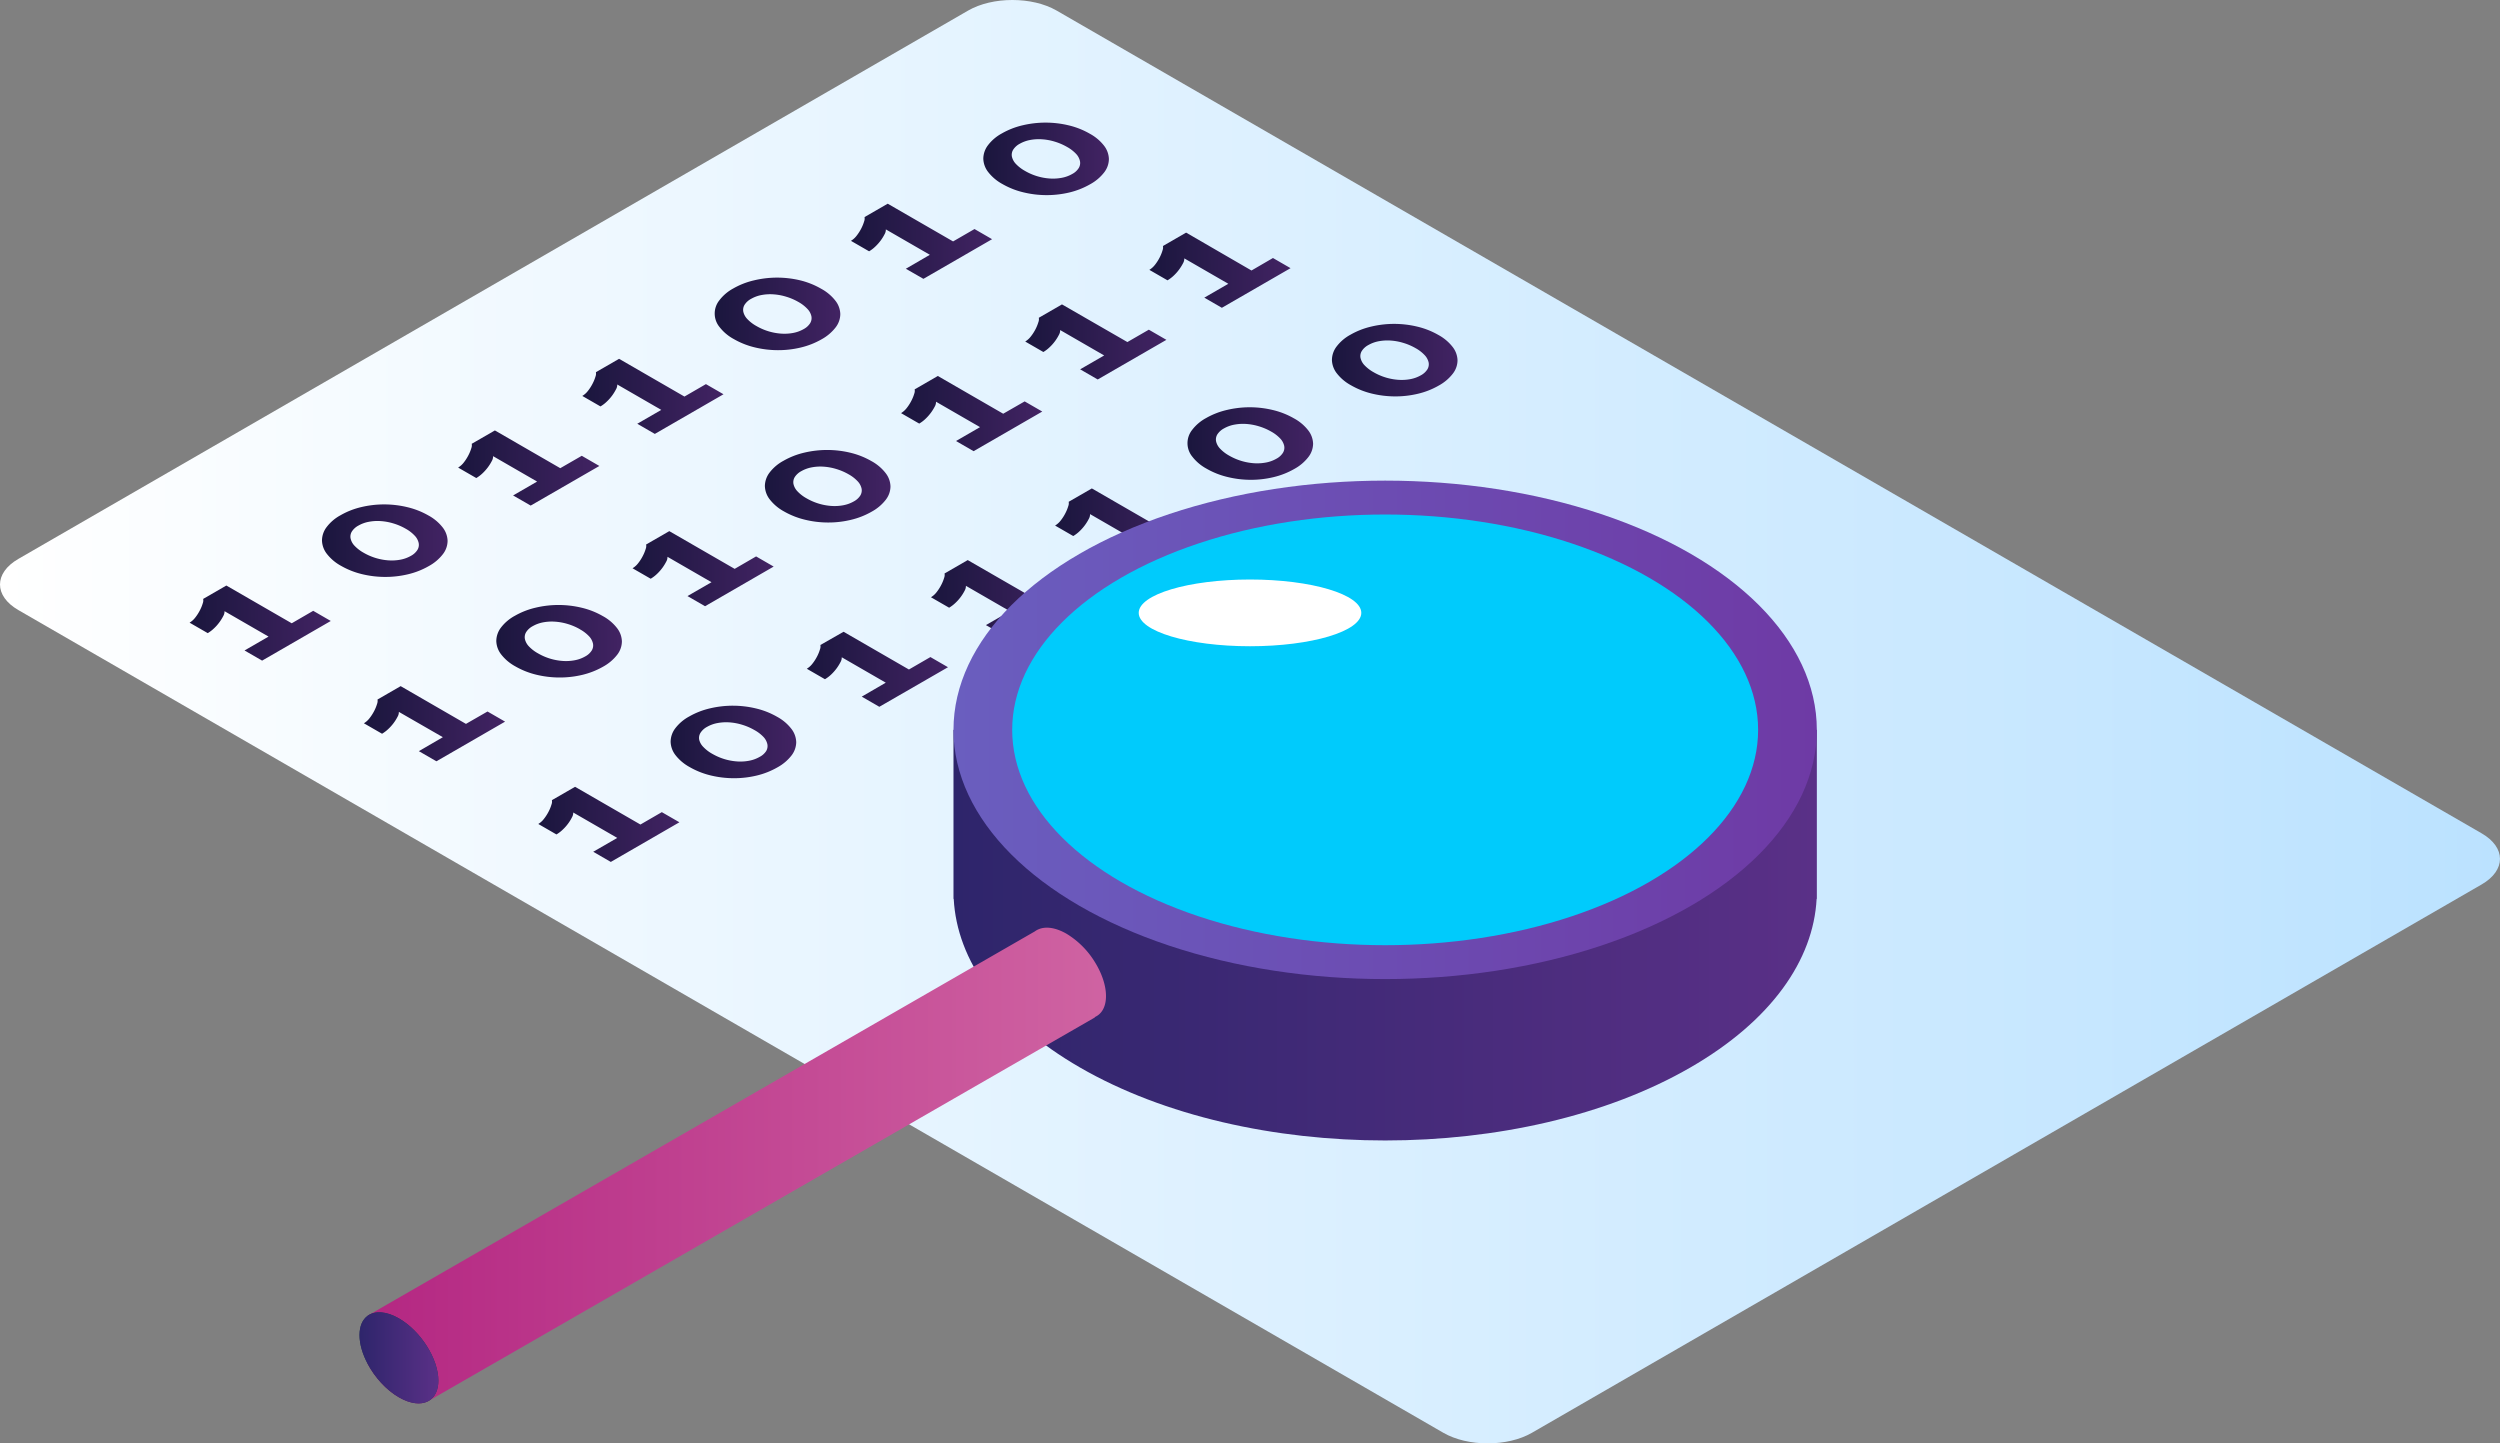 <svg xmlns="http://www.w3.org/2000/svg" xmlns:xlink="http://www.w3.org/1999/xlink" viewBox="0 0 1432.51 827.06"><rect x="0" y="0" width="1432.51" height="827.06" fill="#808080" stroke="none"/><defs><style>.cls-1{fill:url(#åçûìßííûé_ãðàäèåíò_59);}.cls-2{fill:url(#linear-gradient);}.cls-3{fill:url(#linear-gradient-2);}.cls-4{fill:url(#linear-gradient-3);}.cls-5{fill:url(#linear-gradient-4);}.cls-6{fill:url(#linear-gradient-5);}.cls-7{fill:url(#linear-gradient-6);}.cls-8{fill:url(#linear-gradient-7);}.cls-9{fill:url(#linear-gradient-8);}.cls-10{fill:url(#linear-gradient-9);}.cls-11{fill:url(#linear-gradient-10);}.cls-12{fill:url(#linear-gradient-11);}.cls-13{fill:url(#linear-gradient-12);}.cls-14{fill:url(#linear-gradient-13);}.cls-15{fill:url(#linear-gradient-14);}.cls-16{fill:url(#linear-gradient-15);}.cls-17{fill:url(#linear-gradient-16);}.cls-18{fill:url(#linear-gradient-17);}.cls-19{fill:url(#linear-gradient-18);}.cls-20{fill:url(#linear-gradient-19);}.cls-21{fill:url(#linear-gradient-20);}.cls-22{fill:url(#linear-gradient-21);}.cls-23{fill:url(#linear-gradient-22);}.cls-24{fill:url(#linear-gradient-23);}.cls-25{fill:#00cbfc;}.cls-26{fill:#fff;}.cls-27{fill:url(#åçûìßííûé_ãðàäèåíò_45);}.cls-28{fill:#223954;}.cls-29{fill:#ff4c5e;}.cls-30{fill:url(#linear-gradient-24);}</style><linearGradient id="åçûìßííûé_ãðàäèåíò_59" y1="413.53" x2="1432.51" y2="413.53" gradientUnits="userSpaceOnUse"><stop offset="0" stop-color="#fff"/><stop offset="1" stop-color="#bbe2ff"/></linearGradient><linearGradient id="linear-gradient" x1="108.63" y1="357.03" x2="189.54" y2="357.03" gradientUnits="userSpaceOnUse"><stop offset="0" stop-color="#1a163d"/><stop offset="1" stop-color="#422363"/></linearGradient><linearGradient id="linear-gradient-2" x1="184.5" y1="309.81" x2="256.47" y2="309.81" xlink:href="#linear-gradient"/><linearGradient id="linear-gradient-3" x1="262.53" y1="268.18" x2="343.44" y2="268.18" xlink:href="#linear-gradient"/><linearGradient id="linear-gradient-4" x1="333.66" y1="227.11" x2="414.57" y2="227.11" xlink:href="#linear-gradient"/><linearGradient id="linear-gradient-5" x1="409.53" y1="179.89" x2="481.5" y2="179.89" xlink:href="#linear-gradient"/><linearGradient id="linear-gradient-6" x1="487.56" y1="138.25" x2="568.47" y2="138.25" xlink:href="#linear-gradient"/><linearGradient id="linear-gradient-7" x1="563.43" y1="91.03" x2="635.4" y2="91.03" xlink:href="#linear-gradient"/><linearGradient id="linear-gradient-8" x1="208.51" y1="414.7" x2="289.42" y2="414.7" xlink:href="#linear-gradient"/><linearGradient id="linear-gradient-9" x1="284.38" y1="367.47" x2="356.35" y2="367.47" xlink:href="#linear-gradient"/><linearGradient id="linear-gradient-10" x1="362.41" y1="325.84" x2="443.32" y2="325.84" xlink:href="#linear-gradient"/><linearGradient id="linear-gradient-11" x1="438.28" y1="278.62" x2="510.25" y2="278.62" xlink:href="#linear-gradient"/><linearGradient id="linear-gradient-12" x1="516.31" y1="236.99" x2="597.22" y2="236.99" xlink:href="#linear-gradient"/><linearGradient id="linear-gradient-13" x1="587.45" y1="195.92" x2="668.35" y2="195.92" xlink:href="#linear-gradient"/><linearGradient id="linear-gradient-14" x1="658.58" y1="154.85" x2="739.49" y2="154.85" xlink:href="#linear-gradient"/><linearGradient id="linear-gradient-15" x1="308.4" y1="472.36" x2="389.3" y2="472.36" xlink:href="#linear-gradient"/><linearGradient id="linear-gradient-16" x1="384.27" y1="425.14" x2="456.24" y2="425.14" xlink:href="#linear-gradient"/><linearGradient id="linear-gradient-17" x1="462.3" y1="383.51" x2="543.2" y2="383.51" xlink:href="#linear-gradient"/><linearGradient id="linear-gradient-18" x1="533.43" y1="342.44" x2="614.34" y2="342.44" xlink:href="#linear-gradient"/><linearGradient id="linear-gradient-19" x1="604.57" y1="301.37" x2="685.47" y2="301.37" xlink:href="#linear-gradient"/><linearGradient id="linear-gradient-20" x1="680.43" y1="254.15" x2="752.41" y2="254.15" xlink:href="#linear-gradient"/><linearGradient id="linear-gradient-21" x1="763.2" y1="206.37" x2="835.17" y2="206.37" xlink:href="#linear-gradient"/><linearGradient id="linear-gradient-22" x1="546.35" y1="510.68" x2="1041.06" y2="510.68" gradientUnits="userSpaceOnUse"><stop offset="0" stop-color="#2e256b"/><stop offset="1" stop-color="#5a3087"/></linearGradient><linearGradient id="linear-gradient-23" x1="546.35" y1="418.21" x2="1041.06" y2="418.21" gradientUnits="userSpaceOnUse"><stop offset="0" stop-color="#6a5ebf"/><stop offset="1" stop-color="#6e3aa5"/></linearGradient><linearGradient id="åçûìßííûé_ãðàäèåíò_45" x1="210.64" y1="667.87" x2="633.74" y2="667.87" gradientUnits="userSpaceOnUse"><stop offset="0" stop-color="#b42782"/><stop offset="1" stop-color="#cf63a2"/></linearGradient><linearGradient id="linear-gradient-24" x1="205.97" y1="778.08" x2="251.16" y2="778.08" xlink:href="#linear-gradient-22"/></defs><g id="Layer_2" data-name="Layer 2"><g id="Layer_1-2" data-name="Layer 1"><g id="code"><path class="cls-1" d="M1422,506.79,877.79,821c-14,8.08-36.72,8.08-50.73,0L10.5,349.56c-14-8.09-14-21.2,0-29.29L554.73,6.06c14-8.08,36.71-8.08,50.72,0L1422,477.51C1436,485.59,1436,498.7,1422,506.79Z"/><path class="cls-2" d="M179.47,350l10.07,5.82-39.35,22.72-10.07-5.82,13.76-7.95-25.22-14.56a5.31,5.31,0,0,1-.72,2.78,26.16,26.16,0,0,1-2.17,3.5,25.07,25.07,0,0,1-3.1,3.52,19.74,19.74,0,0,1-3.63,2.78l-10.41-6a11.82,11.82,0,0,0,3.31-3,25.44,25.44,0,0,0,2.65-4.17,22.57,22.57,0,0,0,1.6-3.95,4.56,4.56,0,0,0,.23-2.49l13.28-7.67,37.46,21.63Z"/><path class="cls-3" d="M245.49,295.37a26.2,26.2,0,0,1,8.22,6.93,13.08,13.08,0,0,1,2.76,7.64,12.62,12.62,0,0,1-2.7,7.61,25.75,25.75,0,0,1-8.07,6.82,44.14,44.14,0,0,1-11.85,4.68,55.55,55.55,0,0,1-13.14,1.53A56.6,56.6,0,0,1,207.48,329a45.4,45.4,0,0,1-12-4.74,26.09,26.09,0,0,1-8.22-6.94,13.05,13.05,0,0,1-2.76-7.63,12.82,12.82,0,0,1,2.62-7.61,24.76,24.76,0,0,1,8.06-6.87A43.68,43.68,0,0,1,207,290.57a56.7,56.7,0,0,1,26.46.05A45.28,45.28,0,0,1,245.49,295.37Zm-13.08,7.56a32.78,32.78,0,0,0-7-3,31.91,31.91,0,0,0-7.26-1.34,26.69,26.69,0,0,0-6.86.41,18.73,18.73,0,0,0-5.88,2.14,10.08,10.08,0,0,0-3.81,3.45,5.5,5.5,0,0,0-.7,4,8.75,8.75,0,0,0,2.31,4.19,21.64,21.64,0,0,0,5.25,4,32.78,32.78,0,0,0,14.16,4.31,26.67,26.67,0,0,0,6.86-.4,19.2,19.2,0,0,0,6-2.2,9.83,9.83,0,0,0,3.71-3.4,5.48,5.48,0,0,0,.7-4,8.78,8.78,0,0,0-2.27-4.16A20.91,20.91,0,0,0,232.41,302.93Z"/><path class="cls-4" d="M333.36,261.17,343.44,267,304.09,289.7,294,283.89l13.76-7.95-25.22-14.56a5.28,5.28,0,0,1-.72,2.77,26.22,26.22,0,0,1-5.27,7,19,19,0,0,1-3.64,2.77l-10.4-6a11.77,11.77,0,0,0,3.31-3,25.52,25.52,0,0,0,2.65-4.18,22.82,22.82,0,0,0,1.6-3.94,4.6,4.6,0,0,0,.23-2.5l13.28-7.66,37.46,21.63Z"/><path class="cls-5" d="M404.5,220.1l10.07,5.81-39.35,22.72-10.07-5.81,13.76-7.95-25.22-14.56a5.09,5.09,0,0,1-.72,2.77,26.51,26.51,0,0,1-2.16,3.51,25.16,25.16,0,0,1-3.11,3.52,18.62,18.62,0,0,1-3.63,2.77l-10.41-6a11.7,11.7,0,0,0,3.31-3,25.19,25.19,0,0,0,2.65-4.17,22.89,22.89,0,0,0,1.6-3.95,4.73,4.73,0,0,0,.24-2.5l13.27-7.66,37.46,21.63Z"/><path class="cls-6" d="M470.53,165.45a26.07,26.07,0,0,1,8.22,6.93A13,13,0,0,1,481.5,180a12.63,12.63,0,0,1-2.7,7.62,25.84,25.84,0,0,1-8.06,6.82,44.54,44.54,0,0,1-11.86,4.68,55.43,55.43,0,0,1-13.14,1.53,56.52,56.52,0,0,1-13.22-1.59,44.81,44.81,0,0,1-12-4.75,25.88,25.88,0,0,1-8.23-6.93,12.14,12.14,0,0,1-.14-15.24,24.85,24.85,0,0,1,8.06-6.87,43.55,43.55,0,0,1,11.86-4.63,56.66,56.66,0,0,1,26.45,0A45.35,45.35,0,0,1,470.53,165.45ZM457.44,173a32.75,32.75,0,0,0-7-3,31.81,31.81,0,0,0-7.26-1.34,26.7,26.7,0,0,0-6.86.4,19.08,19.08,0,0,0-5.88,2.15,10.07,10.07,0,0,0-3.81,3.45,5.58,5.58,0,0,0-.7,4,8.91,8.91,0,0,0,2.32,4.19,21.36,21.36,0,0,0,5.24,4,32.6,32.6,0,0,0,14.17,4.32,27.07,27.07,0,0,0,6.85-.4,19.2,19.2,0,0,0,6-2.2,9.79,9.79,0,0,0,3.72-3.4,5.59,5.59,0,0,0,.7-4,8.8,8.8,0,0,0-2.28-4.16A21.16,21.16,0,0,0,457.44,173Z"/><path class="cls-7" d="M558.4,131.24l10.07,5.82-39.35,22.72L519.05,154,532.81,146l-25.22-14.56a5.09,5.09,0,0,1-.72,2.77,25.49,25.49,0,0,1-2.16,3.51,26.43,26.43,0,0,1-3.11,3.52A19,19,0,0,1,498,144l-10.41-6a11.51,11.51,0,0,0,3.31-3,25.58,25.58,0,0,0,2.66-4.18,23.53,23.53,0,0,0,1.59-3.94,4.73,4.73,0,0,0,.24-2.5l13.27-7.66,37.46,21.62Z"/><path class="cls-8" d="M624.42,76.6a26,26,0,0,1,8.23,6.92,13.09,13.09,0,0,1,2.75,7.64,12.67,12.67,0,0,1-2.7,7.62,25.69,25.69,0,0,1-8.06,6.81,44.63,44.63,0,0,1-11.85,4.69,56.33,56.33,0,0,1-26.37-.07,45,45,0,0,1-12-4.74,26.2,26.2,0,0,1-8.22-6.93,13.08,13.08,0,0,1-2.76-7.64,12.91,12.91,0,0,1,2.62-7.61,24.91,24.91,0,0,1,8.07-6.87A44,44,0,0,1,586,71.79a56.84,56.84,0,0,1,26.45.06A44.81,44.81,0,0,1,624.42,76.6Zm-13.08,7.55a33.3,33.3,0,0,0-7-3,31.78,31.78,0,0,0-7.26-1.33,26.7,26.7,0,0,0-6.86.4,19.07,19.07,0,0,0-5.88,2.14,10.09,10.09,0,0,0-3.81,3.46,5.56,5.56,0,0,0-.7,3.95,8.89,8.89,0,0,0,2.32,4.2,21.6,21.6,0,0,0,5.24,4,32.61,32.61,0,0,0,14.16,4.32,27.11,27.11,0,0,0,6.86-.41,19,19,0,0,0,6-2.2,9.67,9.67,0,0,0,3.71-3.39,5.5,5.5,0,0,0,.7-4,8.8,8.8,0,0,0-2.27-4.17A21.15,21.15,0,0,0,611.34,84.15Z"/><path class="cls-9" d="M279.35,407.69l10.07,5.81-39.35,22.72L240,430.41l13.76-8L228.54,407.9a5.09,5.09,0,0,1-.72,2.77,25.67,25.67,0,0,1-5.27,7,19.34,19.34,0,0,1-3.63,2.77l-10.41-6a11.7,11.7,0,0,0,3.31-3,25.58,25.58,0,0,0,2.66-4.18,23.2,23.2,0,0,0,1.59-3.94,4.7,4.7,0,0,0,.24-2.49l13.27-7.67L267,414.79Z"/><path class="cls-10" d="M345.37,353a25.83,25.83,0,0,1,8.22,6.93,13,13,0,0,1,2.76,7.63,12.63,12.63,0,0,1-2.7,7.62,25.84,25.84,0,0,1-8.06,6.82,45,45,0,0,1-11.85,4.68,55.57,55.57,0,0,1-13.15,1.53,56.67,56.67,0,0,1-13.23-1.59,45.28,45.28,0,0,1-12-4.75,26,26,0,0,1-8.22-6.93,13.08,13.08,0,0,1-2.76-7.64,12.91,12.91,0,0,1,2.61-7.61,25,25,0,0,1,8.08-6.87,43.73,43.73,0,0,1,11.84-4.62,56.7,56.7,0,0,1,26.46.05A44.81,44.81,0,0,1,345.37,353Zm-13.08,7.55a33.3,33.3,0,0,0-7-3,32.34,32.34,0,0,0-7.26-1.33,26.7,26.7,0,0,0-6.86.4,18.83,18.83,0,0,0-5.88,2.15,10,10,0,0,0-3.81,3.45,5.53,5.53,0,0,0-.7,4,9,9,0,0,0,2.31,4.19,21.62,21.62,0,0,0,5.25,4,32.61,32.61,0,0,0,14.16,4.32,26.66,26.66,0,0,0,6.86-.41,19,19,0,0,0,6-2.2,9.74,9.74,0,0,0,3.71-3.39,5.5,5.5,0,0,0,.7-4,8.8,8.8,0,0,0-2.27-4.17A21.15,21.15,0,0,0,332.29,360.59Z"/><path class="cls-11" d="M433.25,318.83l10.07,5.82L404,347.37l-10.07-5.82,13.76-7.94-25.22-14.56a5.2,5.2,0,0,1-.72,2.77,26.43,26.43,0,0,1-2.16,3.5,25.88,25.88,0,0,1-3.11,3.53,19.34,19.34,0,0,1-3.63,2.77l-10.41-6a11.64,11.64,0,0,0,3.31-3,24.86,24.86,0,0,0,2.65-4.18,22.82,22.82,0,0,0,1.6-3.94,4.6,4.6,0,0,0,.23-2.5l13.28-7.66,37.46,21.62Z"/><path class="cls-12" d="M499.27,264.18a26.09,26.09,0,0,1,8.22,6.93,13,13,0,0,1,2.76,7.64,12.67,12.67,0,0,1-2.7,7.62,25.69,25.69,0,0,1-8.06,6.81,44.21,44.21,0,0,1-11.86,4.68,55,55,0,0,1-13.14,1.54,56.15,56.15,0,0,1-13.23-1.6,45.4,45.4,0,0,1-12-4.74,26.2,26.2,0,0,1-8.22-6.93,13.08,13.08,0,0,1-2.76-7.64,12.91,12.91,0,0,1,2.62-7.61A24.86,24.86,0,0,1,449,264a44.27,44.27,0,0,1,11.85-4.63,56.88,56.88,0,0,1,26.46.06A45.13,45.13,0,0,1,499.27,264.18Zm-13.08,7.56a33.3,33.3,0,0,0-7-3,32.36,32.36,0,0,0-7.26-1.34,26.69,26.69,0,0,0-6.86.41,19.07,19.07,0,0,0-5.88,2.14,10.16,10.16,0,0,0-3.81,3.45,5.55,5.55,0,0,0-.7,4,8.86,8.86,0,0,0,2.32,4.19,21.37,21.37,0,0,0,5.24,4,33,33,0,0,0,14.16,4.32,26.66,26.66,0,0,0,6.86-.41,19.2,19.2,0,0,0,6-2.2,10,10,0,0,0,3.72-3.39,5.6,5.6,0,0,0,.7-4,8.87,8.87,0,0,0-2.28-4.17A21,21,0,0,0,486.19,271.74Z"/><path class="cls-13" d="M587.14,230l10.08,5.82-39.35,22.71L547.8,252.7l13.76-7.95-25.22-14.56a5.16,5.16,0,0,1-.72,2.77,26.47,26.47,0,0,1-5.27,7,19.27,19.27,0,0,1-3.63,2.76l-10.41-6a11.82,11.82,0,0,0,3.31-3,25.44,25.44,0,0,0,2.65-4.17,22.89,22.89,0,0,0,1.6-3.95,4.56,4.56,0,0,0,.23-2.49l13.28-7.67,37.46,21.63Z"/><path class="cls-14" d="M658.28,188.91l10.07,5.82L629,217.44l-10.07-5.81,13.76-7.95-25.21-14.56a5.24,5.24,0,0,1-.73,2.78,26,26,0,0,1-2.16,3.5,25.16,25.16,0,0,1-3.11,3.52,19.1,19.1,0,0,1-3.63,2.78l-10.4-6a11.66,11.66,0,0,0,3.3-3,24.85,24.85,0,0,0,2.66-4.17,23.6,23.6,0,0,0,1.59-3.95,4.5,4.5,0,0,0,.24-2.49l13.28-7.67L646,196Z"/><path class="cls-15" d="M729.41,147.84l10.08,5.82-39.35,22.71-10.07-5.81,13.76-7.95-25.22-14.56a5.29,5.29,0,0,1-.72,2.78,26.16,26.16,0,0,1-2.17,3.5,25.13,25.13,0,0,1-3.1,3.53,19.34,19.34,0,0,1-3.63,2.77l-10.41-6a11.93,11.93,0,0,0,3.31-3,25.52,25.52,0,0,0,2.65-4.18,22.89,22.89,0,0,0,1.6-4,4.56,4.56,0,0,0,.23-2.49l13.28-7.67L717.11,155Z"/><path class="cls-16" d="M379.23,465.36l10.07,5.81L350,493.89l-10.08-5.82,13.77-7.94-25.22-14.56a5.21,5.21,0,0,1-.73,2.77,24.55,24.55,0,0,1-2.16,3.51,25.74,25.74,0,0,1-3.11,3.52,19,19,0,0,1-3.63,2.77l-10.4-6a11.61,11.61,0,0,0,3.3-3,25.58,25.58,0,0,0,2.66-4.18A21.94,21.94,0,0,0,316,461a4.53,4.53,0,0,0,.24-2.5l13.28-7.66,37.45,21.62Z"/><path class="cls-17" d="M445.26,410.71a26,26,0,0,1,8.22,6.93,13.05,13.05,0,0,1,2.76,7.63,12.78,12.78,0,0,1-2.7,7.62,25.85,25.85,0,0,1-8.07,6.81,44.63,44.63,0,0,1-11.85,4.69,55.57,55.57,0,0,1-13.15,1.53,56.58,56.58,0,0,1-13.22-1.59,45.15,45.15,0,0,1-12-4.75,26.12,26.12,0,0,1-8.23-6.93,13.13,13.13,0,0,1-2.75-7.64,12.89,12.89,0,0,1,2.61-7.61,24.91,24.91,0,0,1,8.07-6.87,44,44,0,0,1,11.85-4.63,56.84,56.84,0,0,1,26.45.06A44.88,44.88,0,0,1,445.26,410.71Zm-13.09,7.55a33.3,33.3,0,0,0-7-3,32.36,32.36,0,0,0-7.26-1.34,27.06,27.06,0,0,0-6.85.41,18.88,18.88,0,0,0-5.88,2.14,10.09,10.09,0,0,0-3.81,3.46,5.54,5.54,0,0,0-.71,4A8.83,8.83,0,0,0,403,428a21.32,21.32,0,0,0,5.24,4,33.29,33.29,0,0,0,6.95,3,32.88,32.88,0,0,0,7.22,1.31,26.69,26.69,0,0,0,6.86-.41,19,19,0,0,0,6-2.2A9.82,9.82,0,0,0,439,430.4a5.6,5.6,0,0,0,.7-4,8.85,8.85,0,0,0-2.27-4.17A21.22,21.22,0,0,0,432.17,418.26Z"/><path class="cls-18" d="M533.13,376.5l10.07,5.82L503.86,405l-10.08-5.82,13.77-8-25.22-14.56a5.24,5.24,0,0,1-.73,2.78,26,26,0,0,1-2.16,3.5,26.39,26.39,0,0,1-3.1,3.53,19.39,19.39,0,0,1-3.64,2.77l-10.4-6a11.66,11.66,0,0,0,3.3-3,24.85,24.85,0,0,0,2.66-4.17,22.47,22.47,0,0,0,1.59-3.95,4.59,4.59,0,0,0,.24-2.49L483.37,362l37.45,21.63Z"/><path class="cls-19" d="M604.27,335.43l10.07,5.82L575,364l-10.07-5.82,13.76-7.94-25.22-14.56a5.28,5.28,0,0,1-.72,2.77,25.67,25.67,0,0,1-5.27,7,19.67,19.67,0,0,1-3.63,2.77l-10.41-6a11.64,11.64,0,0,0,3.31-3,25.52,25.52,0,0,0,2.65-4.18,22.57,22.57,0,0,0,1.6-3.95,4.56,4.56,0,0,0,.23-2.49l13.28-7.67L592,342.54Z"/><path class="cls-20" d="M675.4,294.36l10.07,5.82L646.12,322.9l-10.07-5.82,13.76-7.94L624.6,294.58a5.21,5.21,0,0,1-.73,2.77,25.8,25.8,0,0,1-2.16,3.5,25.22,25.22,0,0,1-3.11,3.53,19,19,0,0,1-3.63,2.77l-10.4-6a11.76,11.76,0,0,0,3.3-3,24.86,24.86,0,0,0,2.65-4.18,22.57,22.57,0,0,0,1.6-3.95,4.69,4.69,0,0,0,.24-2.49l13.28-7.66,37.45,21.62Z"/><path class="cls-21" d="M741.42,239.71a26.14,26.14,0,0,1,8.23,6.93,13.08,13.08,0,0,1,2.76,7.64,12.64,12.64,0,0,1-2.71,7.61,25.57,25.57,0,0,1-8.06,6.82,44.27,44.27,0,0,1-11.85,4.68,55.07,55.07,0,0,1-13.15,1.54,56.07,56.07,0,0,1-13.22-1.6,44.79,44.79,0,0,1-12-4.74,26.14,26.14,0,0,1-8.23-6.93,12.19,12.19,0,0,1-.14-15.25,25,25,0,0,1,8.06-6.87A44.2,44.2,0,0,1,703,234.91a56.49,56.49,0,0,1,26.45.06A45.13,45.13,0,0,1,741.42,239.71Zm-13.08,7.56a33.3,33.3,0,0,0-7-3,32.38,32.38,0,0,0-7.25-1.34,26.74,26.74,0,0,0-6.87.41,18.92,18.92,0,0,0-5.87,2.14,10.27,10.27,0,0,0-3.82,3.45,5.6,5.6,0,0,0-.7,4,8.86,8.86,0,0,0,2.32,4.19,21.56,21.56,0,0,0,5.24,4,33,33,0,0,0,14.17,4.32,27.14,27.14,0,0,0,6.86-.41,19,19,0,0,0,6-2.2,9.86,9.86,0,0,0,3.72-3.39,5.6,5.6,0,0,0,.7-4,8.93,8.93,0,0,0-2.27-4.17A21.22,21.22,0,0,0,728.34,247.27Z"/><path class="cls-22" d="M824.19,191.93a26.2,26.2,0,0,1,8.22,6.93,13.08,13.08,0,0,1,2.76,7.64,12.62,12.62,0,0,1-2.7,7.61,25.64,25.64,0,0,1-8.07,6.82,44,44,0,0,1-11.85,4.68,55.55,55.55,0,0,1-13.14,1.53,56.67,56.67,0,0,1-13.23-1.59,45,45,0,0,1-12-4.75,26,26,0,0,1-8.22-6.93,13.05,13.05,0,0,1-2.76-7.63,12.88,12.88,0,0,1,2.62-7.61,24.86,24.86,0,0,1,8.06-6.87,43.81,43.81,0,0,1,11.85-4.63,56.7,56.7,0,0,1,26.46.05A45.15,45.15,0,0,1,824.19,191.93Zm-13.08,7.55a32.75,32.75,0,0,0-7-3,31.91,31.91,0,0,0-7.26-1.34,27.12,27.12,0,0,0-6.86.4,19.08,19.08,0,0,0-5.88,2.15,10,10,0,0,0-3.81,3.45,5.48,5.48,0,0,0-.7,4,8.79,8.79,0,0,0,2.31,4.19,21.89,21.89,0,0,0,5.25,4,32.78,32.78,0,0,0,14.16,4.31,27.12,27.12,0,0,0,6.86-.4,19.2,19.2,0,0,0,6-2.2,10,10,0,0,0,3.72-3.4,5.58,5.58,0,0,0,.7-4,8.89,8.89,0,0,0-2.28-4.16A21.16,21.16,0,0,0,811.11,199.48Z"/><path class="cls-23" d="M546.35,510.69h0V418.21h58.86q6.45-4.38,13.59-8.51c96.6-55.77,253.21-55.77,349.81,0q7.15,4.13,13.59,8.51h58.86v96.84h-.13c-1.85,35.08-25.94,69.84-72.32,96.61-96.6,55.78-253.21,55.78-349.81,0-46.38-26.77-70.47-61.53-72.32-96.61h-.13Z"/><ellipse class="cls-24" cx="793.7" cy="418.21" rx="247.35" ry="142.81"/><ellipse class="cls-25" cx="793.7" cy="418.21" rx="213.71" ry="123.39"/><ellipse class="cls-26" cx="716.26" cy="351.18" rx="63.77" ry="19.12"/><path class="cls-27" d="M627.36,551.27a48.59,48.59,0,0,0-16.21-16.21c-6.23-3.6-11.87-4.33-16-2.6a9.84,9.84,0,0,0-2,1.09l-.21.16L210.64,753.89V781.5c4.13,7.74,10.63,15,17.92,19.18,6.57,3.79,12.49,4.4,16.61,2.3l.92-.53L627.36,583v-.22l.4-.19.91-.53c3.17-2,5.07-5.92,5.07-11.33C633.74,564.58,631.3,557.62,627.36,551.27Z"/><path class="cls-28" d="M206,765c0,5.18,1.75,11,4.67,16.46,4.13,7.74,10.63,15,17.92,19.18,6.57,3.79,12.49,4.4,16.61,2.3l.92-.53c3.17-2.06,5.07-5.92,5.07-11.33,0-12.47-10.12-28.43-22.6-35.64-7.29-4.21-13.79-4.49-17.92-1.5C207.72,756.1,206,759.87,206,765Z"/><path class="cls-29" d="M593,533.71,210.64,753.89Z"/><path class="cls-30" d="M206,765c0,5.18,1.75,11,4.67,16.46,4.13,7.74,10.63,15,17.92,19.18,6.57,3.79,12.49,4.4,16.61,2.3l.92-.53c3.17-2.06,5.07-5.92,5.07-11.33,0-12.47-10.12-28.43-22.6-35.64-7.29-4.21-13.79-4.49-17.92-1.5C207.72,756.1,206,759.87,206,765Z"/></g></g></g></svg>